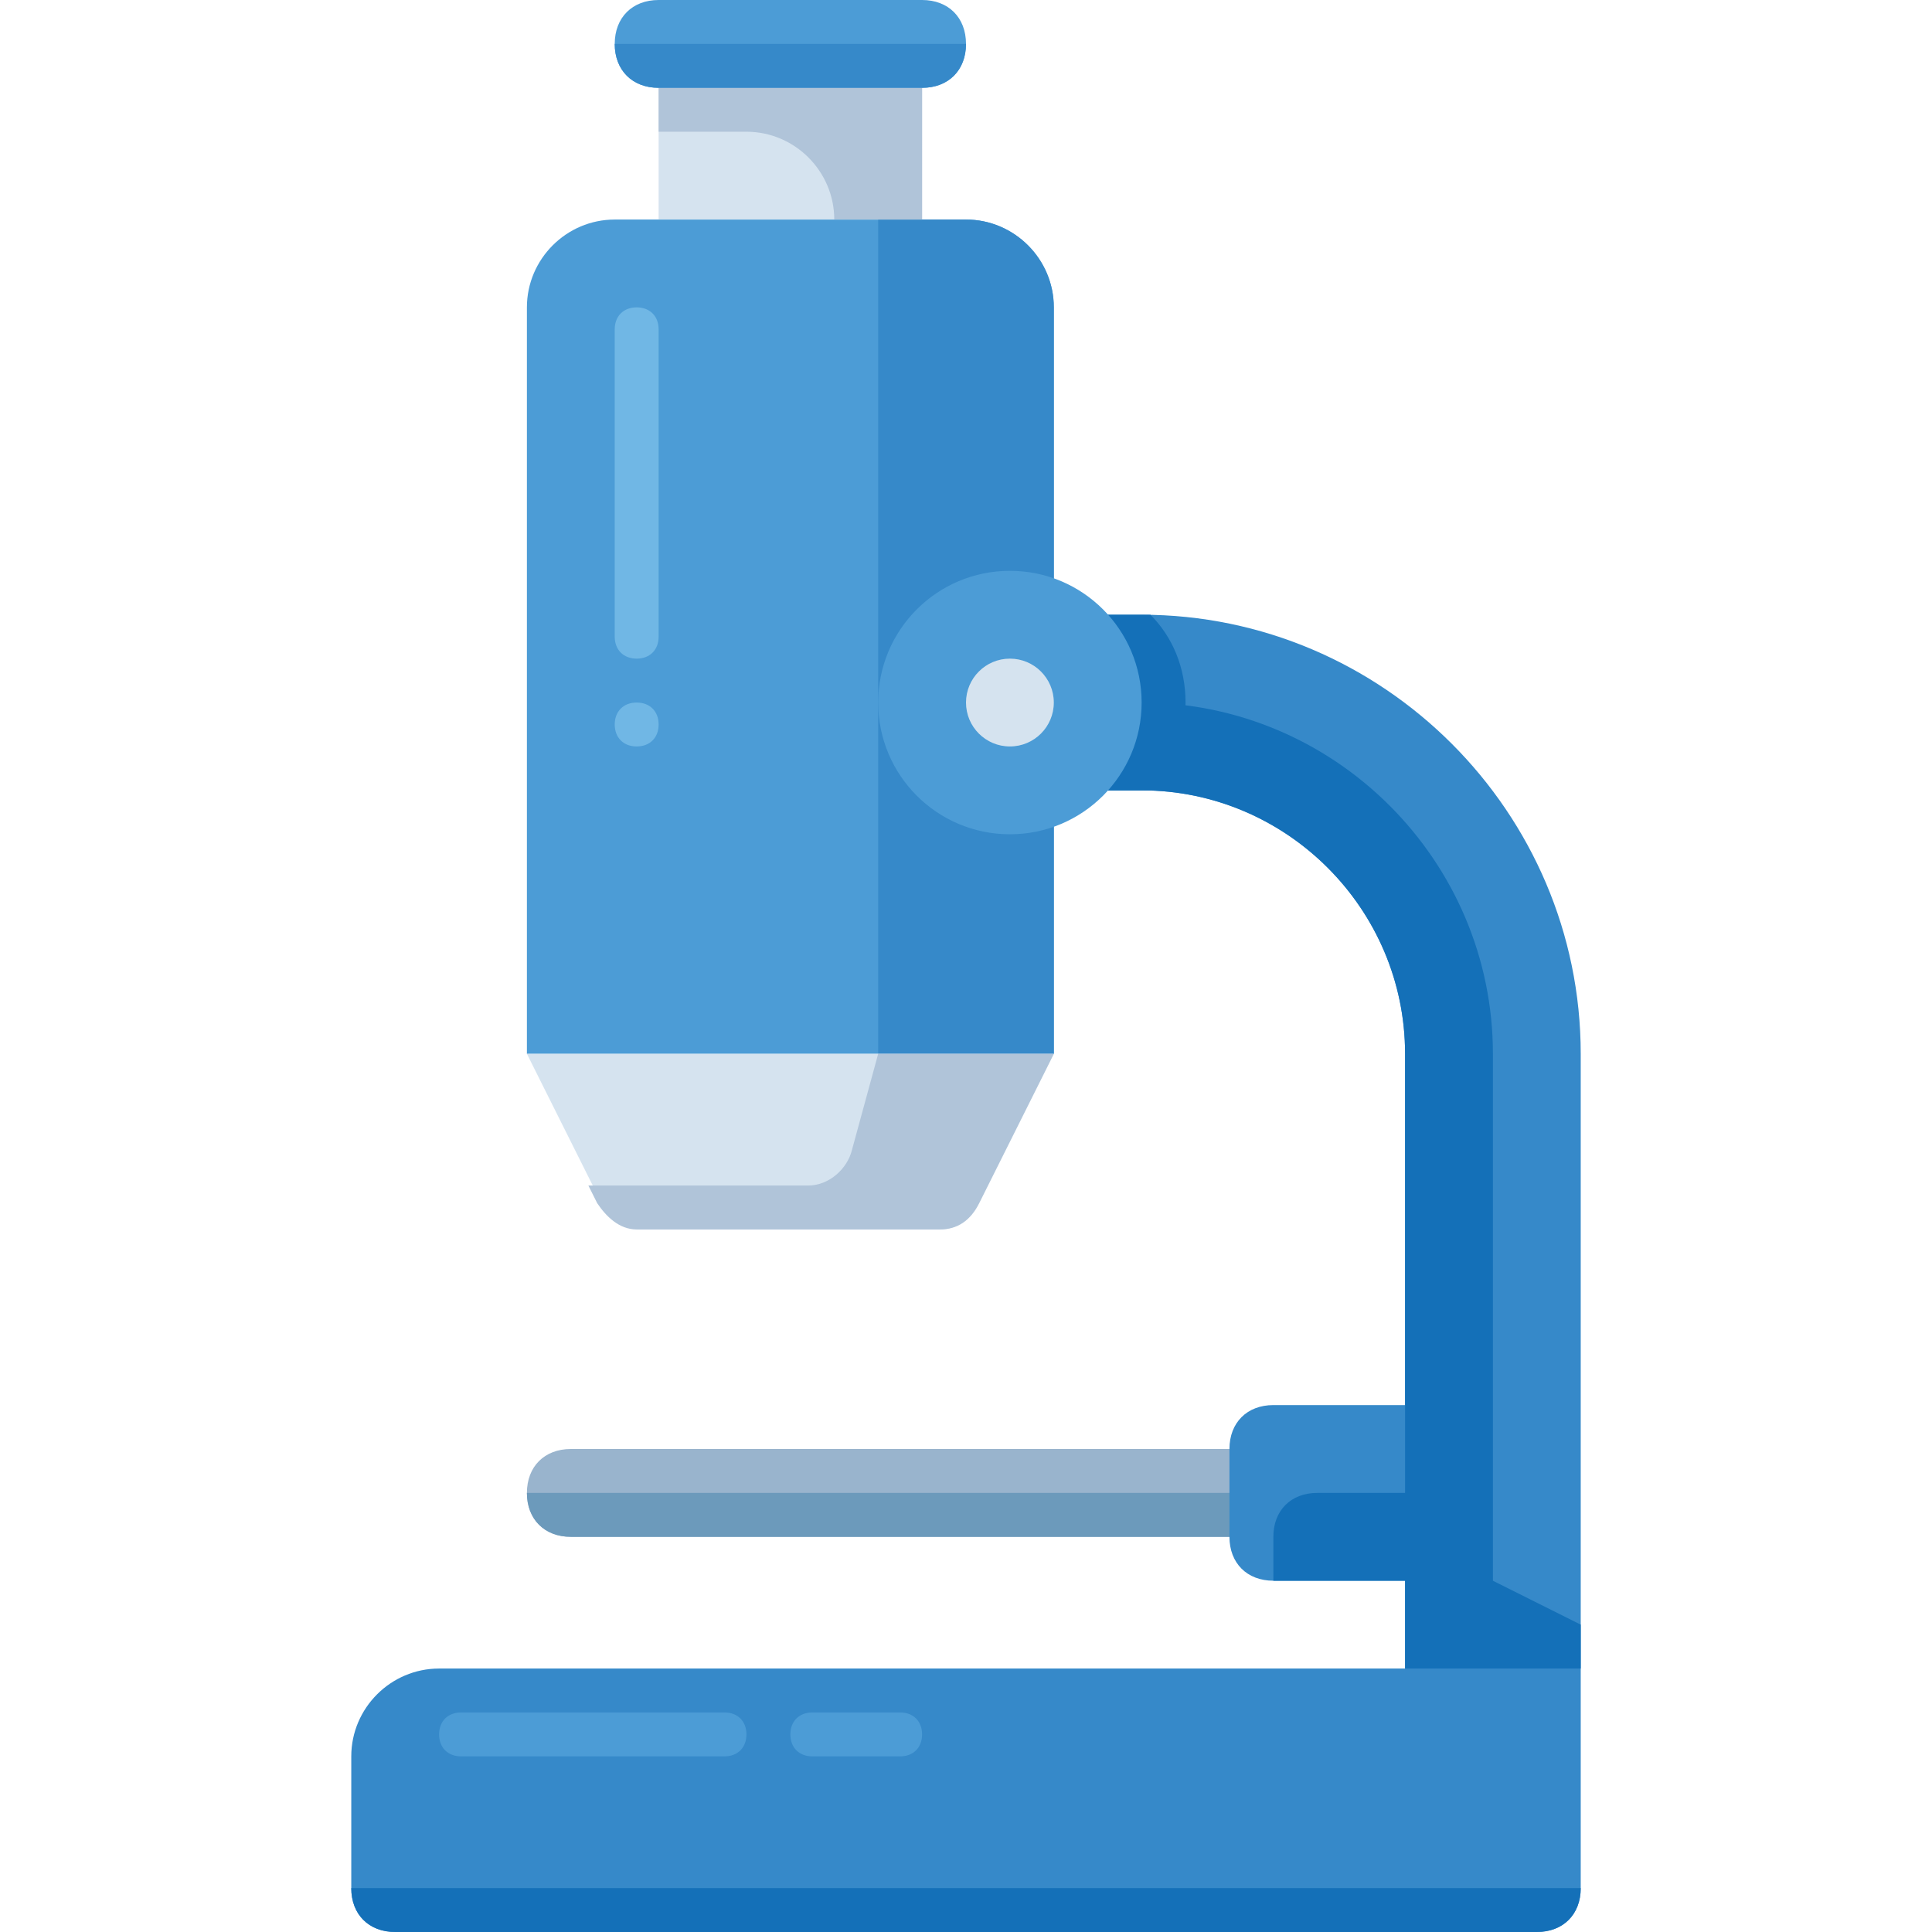 <?xml version="1.0" encoding="iso-8859-1"?>
<!-- Generator: Adobe Illustrator 19.0.0, SVG Export Plug-In . SVG Version: 6.00 Build 0)  -->
<svg version="1.1" id="Capa_1" xmlns="http://www.w3.org/2000/svg" xmlns:xlink="http://www.w3.org/1999/xlink" x="0px" y="0px"
	 viewBox="0 0 512 512" style="enable-background:new 0 0 512 512;" xml:space="preserve">
<path style="fill:#99B4CD;" d="M372.364,407.273H151.273c-6.982,0-11.636-4.655-11.636-11.636c0-6.982,4.655-11.636,11.636-11.636
	h221.091c6.982,0,11.636,4.655,11.636,11.636C384,402.618,379.345,407.273,372.364,407.273z"/>
<path style="fill:#6C9ABB;" d="M151.273,407.273h221.091c6.982,0,11.636-4.655,11.636-11.636H139.636
	C139.636,402.618,144.291,407.273,151.273,407.273z"/>
<path style="fill:#3689C9;" d="M302.545,162.909h-23.273v46.545h23.273c38.4,0,69.818,31.418,69.818,69.818v93.091h-34.909
	c-6.982,0-11.636,4.655-11.636,11.636v23.273c0,6.982,4.655,11.636,11.636,11.636h34.909v23.273h-46.545H116.364
	c-12.8,0-23.273,10.473-23.273,23.273v34.909c0,6.982,4.655,11.636,11.636,11.636h302.545c6.982,0,11.636-4.655,11.636-11.636
	v-58.182V279.273C418.909,215.273,366.545,162.909,302.545,162.909z"/>
<path style="fill:#1470B8;" d="M395.636,418.909V279.273c0-51.2-41.891-93.091-93.091-93.091h-23.273v23.273h23.273
	c38.4,0,69.818,31.418,69.818,69.818v116.364h-23.273c-6.982,0-11.636,4.655-11.636,11.636v11.636h34.909v23.273h23.273h23.273
	v-11.636L395.636,418.909z"/>
<path style="fill:#4C9CD6;" d="M279.273,279.273V81.455c0-12.8-10.473-23.273-23.273-23.273h-93.091
	c-12.8,0-23.273,10.473-23.273,23.273v197.818H279.273z"/>
<path style="fill:#3689C9;" d="M279.273,279.273h-46.545V58.182H256c12.8,0,23.273,10.473,23.273,23.273V279.273z"/>
<g>
	<path style="fill:#70B7E5;" d="M174.545,87.273v81.455c0,3.491-2.327,5.818-5.818,5.818l0,0c-3.491,0-5.818-2.327-5.818-5.818
		V87.273c0-3.491,2.327-5.818,5.818-5.818l0,0C172.218,81.455,174.545,83.782,174.545,87.273z"/>
	<path style="fill:#70B7E5;" d="M162.909,192L162.909,192c0-3.491,2.327-5.818,5.818-5.818l0,0c3.491,0,5.818,2.327,5.818,5.818l0,0
		c0,3.491-2.327,5.818-5.818,5.818l0,0C165.236,197.818,162.909,195.491,162.909,192z"/>
</g>
<rect x="174.545" y="11.636" style="fill:#D5E3EF;" width="69.818" height="46.545"/>
<path style="fill:#4C9CD6;" d="M244.364,23.273h-69.818c-6.982,0-11.636-4.655-11.636-11.636S167.564,0,174.545,0h69.818
	C251.345,0,256,4.655,256,11.636S251.345,23.273,244.364,23.273z"/>
<path style="fill:#D5E3EF;" d="M279.273,279.273H139.636l19.782,39.564c2.327,3.491,5.818,6.982,10.473,6.982h79.127
	c4.655,0,8.145-2.327,10.473-6.982L279.273,279.273z"/>
<path style="fill:#B0C4D9;" d="M174.545,23.273v11.636h23.273c12.8,0,23.273,10.473,23.273,23.273l0,0h23.273V34.909V23.273H174.545
	z"/>
<path style="fill:#1470B8;" d="M279.273,162.909v46.545h23.273c1.164,0,1.164,0,2.327,0c5.818-5.818,9.309-13.964,9.309-23.273
	c0-9.309-3.491-17.455-9.309-23.273c-1.164,0-2.327,0-2.327,0H279.273z"/>
<circle style="fill:#4C9CD6;" cx="267.636" cy="186.182" r="34.909"/>
<circle style="fill:#D5E3EF;" cx="267.636" cy="186.182" r="11.636"/>
<path style="fill:#1470B8;" d="M104.727,512h302.545c6.982,0,11.636-4.655,11.636-11.636H93.091
	C93.091,507.345,97.745,512,104.727,512z"/>
<path style="fill:#B0C4D9;" d="M232.727,279.273l-6.982,25.6c-1.164,4.655-5.818,9.309-11.636,9.309h-58.182l2.327,4.655
	c2.327,3.491,5.818,6.982,10.473,6.982h52.364h11.636h16.291c4.655,0,8.145-2.327,10.473-6.982l19.782-39.564H232.727z"/>
<g>
	<path style="fill:#4C9CD6;" d="M192,465.455h-69.818c-3.491,0-5.818-2.327-5.818-5.818l0,0c0-3.491,2.327-5.818,5.818-5.818H192
		c3.491,0,5.818,2.327,5.818,5.818l0,0C197.818,463.127,195.491,465.455,192,465.455z"/>
	<path style="fill:#4C9CD6;" d="M238.545,465.455h-23.273c-3.491,0-5.818-2.327-5.818-5.818l0,0c0-3.491,2.327-5.818,5.818-5.818
		h23.273c3.491,0,5.818,2.327,5.818,5.818l0,0C244.364,463.127,242.036,465.455,238.545,465.455z"/>
</g>
<path style="fill:#3689C9;" d="M174.545,23.273h69.818c6.982,0,11.636-4.655,11.636-11.636h-93.091
	C162.909,18.618,167.564,23.273,174.545,23.273z"/>
<g>
</g>
<g>
</g>
<g>
</g>
<g>
</g>
<g>
</g>
<g>
</g>
<g>
</g>
<g>
</g>
<g>
</g>
<g>
</g>
<g>
</g>
<g>
</g>
<g>
</g>
<g>
</g>
<g>
</g>
</svg>
